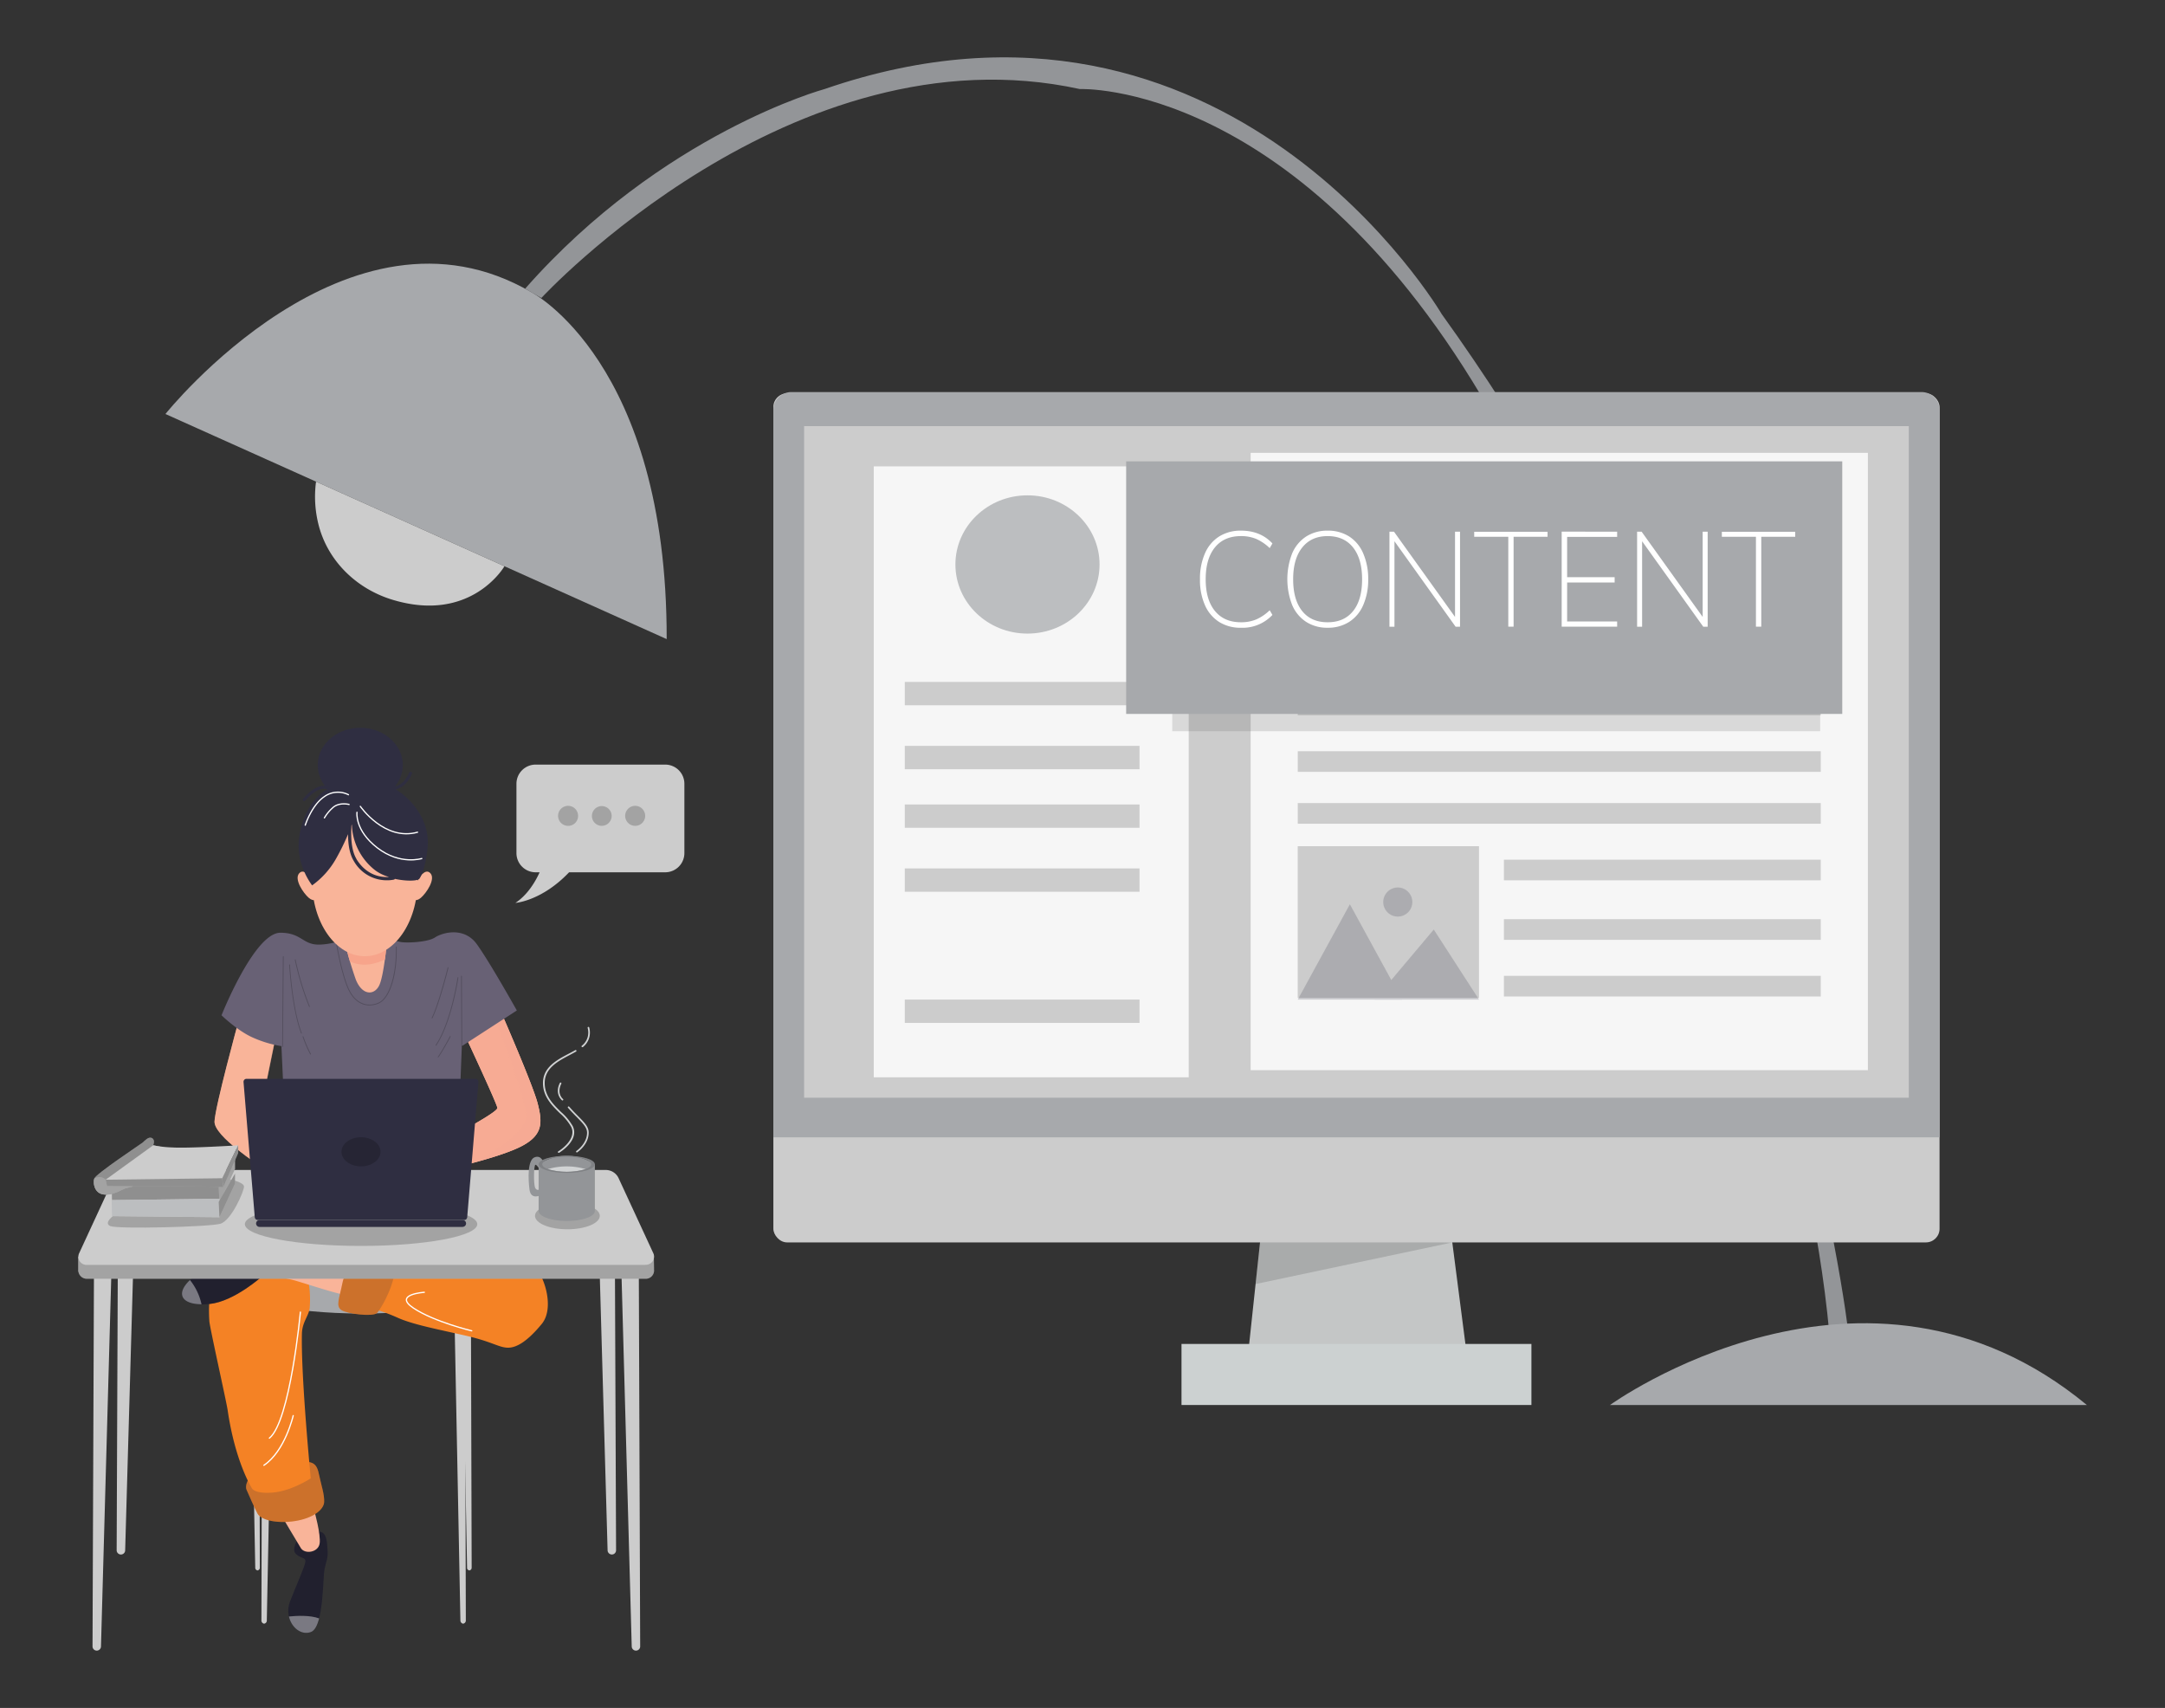 <svg id="aeeb16bf-f3e1-46a7-b22e-aed62138383d" data-name="Layer 1" xmlns="http://www.w3.org/2000/svg" xmlns:xlink="http://www.w3.org/1999/xlink" width="865.76" height="682.89" viewBox="0 0 865.76 682.89"><rect x="0" y="0" width="865.76" height="682.89" fill="#333333" stroke="none"/><defs><clipPath id="f9e5a813-a1cb-4af4-b3f9-6838de15bcd0"><path id="a8dc3632-a664-4876-826a-2528579c6ff7" data-name="SVGID" d="M186.28,414.66s12.61,26.93,12.61,28.35-11.19,7.51-13.32,8.79a54.06,54.06,0,0,1-5.11,2.55l1.28,12.47S201,462.43,209.09,458s7.8-9.36,5.93-16.73-14.32-35.84-14.32-35.84Z" fill="#f7ab94"/></clipPath><clipPath id="aa31dee3-b6de-4af7-bbfe-428d1200e6ea"><path id="eb236125-1e82-45a8-9149-7167069bb4c0" data-name="SVGID" d="M95.3,408.71s-9.21,33.73-9.48,39.69,18.28,17.71,19,18.42-1-20.49-1-20.49l6.29-30.8Z" fill="#f7ab94"/></clipPath></defs><path d="M188.29,511.72l.32,115a1.08,1.08,0,0,1-.92,1.18h0a1.06,1.06,0,0,1-.91-1.18l-2.2-114.91Z" fill="#ccc"/><path d="M185.91,516l.37,131.79a1.29,1.29,0,0,1-1.08,1.41h0a1.29,1.29,0,0,1-1.09-1.36l-2.57-131.68Z" fill="#ccc"/><ellipse cx="144.81" cy="513.14" rx="52.72" ry="12.05" fill="#a7a9ac"/><path d="M154.68,507.61a24.8,24.8,0,0,0-4.33,7.11,65.74,65.74,0,0,0-2,8.29,77.35,77.35,0,0,1,11,4c6.33,2.76,17,4.74,27.25,7.11s13,4.73,16.58,4.73,7.91-2.77,13.44-9.47.78-20.94-4.74-25.28-35.15-7.89-39.09-6.71S154.68,507.61,154.68,507.61Z" fill="#f48225" data-secondary="true"/><path d="M739.17,533S714.81,317.71,576.55,125.62c0,0-85.38-145.7-246.85-90,0,0-64.95,17.63-119.71,79.81l6.5,3.71S316.71,10.55,431.78,35.6c0,0,88-3.8,164.25,129,0,0,119.71,197.66,135.49,368.41Z" fill="#939598"/><path d="M266.6,255.53l-200.44-90S139.21,74,212.49,116.84C212.49,116.84,266.77,144.8,266.6,255.53Z" fill="#a7a9ac"/><path d="M201.73,226.4s-13.26,23-44.87,13.37c-13.92-4.25-25.18-14.86-29.18-28.85a45.63,45.63,0,0,1-1.3-18.35Z" fill="#ccc"/><polygon points="498.54 546.66 587.08 545.68 578.33 478.01 505.79 478.82 498.54 546.66" fill="#c4c6c6"/><g opacity="0.14"><polygon points="580.85 496.74 504.22 493.48 502.1 513.4 580.85 496.74"/></g><rect x="309.26" y="157.28" width="466.35" height="339.47" rx="5.46" fill="#ccc"/><path d="M775.61,163.94V454.75H309.26V163.94a7.18,7.18,0,0,1,7.17-7.18h452A7.18,7.18,0,0,1,775.61,163.94Z" fill="#a7a9ac"/><rect x="321.55" y="170.38" width="441.76" height="268.52" fill="#ccc"/><rect x="472.47" y="537.34" width="139.93" height="24.41" transform="translate(1084.87 1099.1) rotate(-180)" fill="#ccd1d1"/><rect x="349.41" y="186.48" width="125.94" height="244.28" transform="translate(824.76 617.23) rotate(-180)" fill="#f6f6f6"/><rect x="500.12" y="181.08" width="246.82" height="246.82" transform="translate(1247.06 608.97) rotate(-180)" fill="#f6f6f6"/><ellipse cx="410.88" cy="225.69" rx="28.82" ry="27.64" fill="#bcbec0"/><rect x="361.81" y="272.65" width="93.88" height="9.33" transform="translate(817.5 554.64) rotate(-180)" fill="#ccc"/><rect x="361.81" y="298.23" width="93.88" height="9.33" transform="translate(817.5 605.79) rotate(-180)" fill="#ccc"/><rect x="361.81" y="321.64" width="93.88" height="9.33" transform="translate(817.5 652.62) rotate(-180)" fill="#ccc"/><rect x="361.81" y="347.22" width="93.88" height="9.33" transform="translate(817.5 703.77) rotate(-180)" fill="#ccc"/><rect x="361.81" y="399.67" width="93.88" height="9.33" transform="translate(817.5 808.66) rotate(-180)" fill="#ccc"/><rect x="518.96" y="277.71" width="209.14" height="8.26" transform="translate(1247.06 563.68) rotate(-180)" fill="#ccc"/><rect x="518.96" y="300.35" width="209.14" height="8.26" transform="translate(1247.06 608.97) rotate(-180)" fill="#ccc"/><rect x="518.96" y="321.08" width="209.14" height="8.26" transform="translate(1247.06 650.43) rotate(-180)" fill="#ccc"/><rect x="601.4" y="343.73" width="126.7" height="8.26" transform="translate(1329.5 695.72) rotate(-180)" fill="#ccc"/><rect x="601.4" y="367.52" width="126.7" height="8.26" transform="translate(1329.5 743.3) rotate(-180)" fill="#ccc"/><rect x="601.4" y="390.16" width="126.7" height="8.26" transform="translate(1329.5 788.59) rotate(-180)" fill="#ccc"/><g opacity="0.19"><rect x="468.76" y="191.35" width="259.11" height="100.99" transform="translate(1196.63 483.7) rotate(-180)" fill="#59595b"/></g><rect x="450.34" y="184.45" width="286.36" height="100.99" transform="translate(1187.04 469.9) rotate(-180)" fill="#a7a9ac"/><rect x="518.96" y="338.34" width="72.49" height="60.67" transform="translate(1110.4 737.35) rotate(-180)" fill="#ccc"/><path d="M496.29,212.17q7.77,0,12.54,5.12l-1.09,1.86a18.9,18.9,0,0,0-5.41-3.68,15.74,15.74,0,0,0-6.09-1.12q-6.74,0-10.42,4.54t-3.68,12.74q0,8.16,3.71,12.67t10.39,4.5a15.56,15.56,0,0,0,6.09-1.12,18.5,18.5,0,0,0,5.41-3.68l1.09,1.87A16.35,16.35,0,0,1,496.29,251a16,16,0,0,1-8.76-2.32,15.1,15.1,0,0,1-5.67-6.67,24.66,24.66,0,0,1-2-10.37,25,25,0,0,1,2-10.42,15,15,0,0,1,5.67-6.72A16,16,0,0,1,496.29,212.17Z" fill="#fff"/><path d="M530.91,212.17a15.68,15.68,0,0,1,8.63,2.34,15,15,0,0,1,5.59,6.75,25.42,25.42,0,0,1,2,10.37,25.07,25.07,0,0,1-2,10.32,14.93,14.93,0,0,1-5.59,6.69,15.6,15.6,0,0,1-8.63,2.35,15.41,15.41,0,0,1-8.6-2.35,15,15,0,0,1-5.58-6.72,28.55,28.55,0,0,1,0-20.69,15.09,15.09,0,0,1,5.6-6.72A15.58,15.58,0,0,1,530.91,212.17Zm0,2.18q-6.52,0-10.16,4.56t-3.63,12.72q0,8.16,3.6,12.67t10.19,4.5q6.58,0,10.18-4.48t3.6-12.69q0-8.2-3.62-12.74T530.91,214.35Z" fill="#fff"/><path d="M581.85,212.59h2v38h-1.76l-24.46-34.18v34.18h-2v-38h1.81l24.41,34.08Z" fill="#fff"/><path d="M603.15,250.56V214.62H589.52v-2h29.33v2H605.27v35.94Z" fill="#fff"/><path d="M646.68,212.59v2.08h-20v16.11h19v2.13h-19v15.57h20v2.08H624.5v-38Z" fill="#fff"/><path d="M680.88,212.59h2v38h-1.76l-24.46-34.18v34.18h-2v-38h1.81l24.41,34.08Z" fill="#fff"/><path d="M702.18,250.56V214.62H688.55v-2h29.34v2H704.31v35.94Z" fill="#fff"/><g opacity="0.2"><polygon points="591.45 399.67 573.35 371.65 549.75 399.67 591.45 399.67" fill="#2f2e41"/><polygon points="560.65 399.67 539.8 361.55 518.96 399.67 560.65 399.67" fill="#2f2e41"/><circle cx="558.96" cy="360.66" r="5.82" transform="translate(-91.31 500.88) rotate(-45)" fill="#2f2e41"/></g><path d="M186.28,414.66s12.61,26.93,12.61,28.35-11.19,7.51-13.32,8.79a54.06,54.06,0,0,1-5.11,2.55l1.28,12.47S201,462.43,209.09,458s7.8-9.36,5.93-16.73-14.32-35.84-14.32-35.84Z" fill="#f9b499"/><g style="isolation:isolate"><path id="f991ac69-e486-488a-bb8f-bd2aec5d704e" data-name="SVGID" d="M186.28,414.66s12.61,26.93,12.61,28.35-11.19,7.51-13.32,8.79a54.06,54.06,0,0,1-5.11,2.55l1.28,12.47S201,462.43,209.09,458s7.8-9.36,5.93-16.73-14.32-35.84-14.32-35.84Z" fill="#f7ab94"/><g clip-path="url(#f9e5a813-a1cb-4af4-b3f9-6838de15bcd0)"><path d="M209.06,458c8.08-4.39,7.79-9.36,5.92-16.73s-14.32-35.84-14.32-35.84l-2,1.28-.64,1.18s11.62,28.53,12.32,38c.47,6.38-12.38,14.34-20.88,18.89C195.76,463.17,204.33,460.6,209.06,458Z" fill="#f7ab94" opacity="0.5" style="isolation:isolate"/></g></g><g opacity="0.5" style="isolation:isolate"><path id="fcd549e8-a3ad-4dc9-87a7-9e6f1f4ded1c" data-name="SVGID" d="M95.3,408.71s-9.21,33.73-9.48,39.69,18.28,17.71,19,18.42-1-20.49-1-20.49l6.29-30.8Z" fill="#f7ab94"/><g clip-path="url(#aa31dee3-b6de-4af7-bbfe-428d1200e6ea)"><path d="M99.51,411.47l-.2-.91-4-1.85s-9.21,33.73-9.48,39.69,18.28,17.71,19,18.42c.28.29.17-2.89-.06-6.81-5.52-4.68-13.44-11.27-14.37-14" fill="#f7ab94" opacity="0.5" style="isolation:isolate"/></g></g><path d="M95.25,408.71S86,442.44,85.77,448.4s18.28,17.71,19,18.42-1.06-20.49-1.06-20.49l6.29-30.8Z" fill="#f9b499"/><path d="M138.48,374.83s-3.56,2.56-10.49,2.85-7.26-4.74-15.87-4.74c-10.44,0-23.53,33-23.53,33s6.52,6.39,12.9,9.08a45.87,45.87,0,0,0,11.05,3.26l1,21.69h70.3l.84-21.69,22-14.26s-10.78-19.27-16-26.5-14-4.53-16.73-2.7-10.66,2.28-13.6,1.85A117.62,117.62,0,0,1,149,373.56S144.44,369.8,138.48,374.83Z" fill="#686175" data-primary="true"/><g opacity="0.2"><path d="M113,418.65h0a.16.16,0,0,1-.16-.16l.28-36a.16.16,0,0,1,.16-.16h0a.17.17,0,0,1,.16.17l-.29,36A.16.16,0,0,1,113,418.65Z"/></g><g opacity="0.2"><path d="M120.54,413.27a.15.15,0,0,1-.15-.1c-3.71-9.7-4.74-27.23-4.75-27.41a.16.16,0,0,1,.15-.17.18.18,0,0,1,.17.16c0,.17,1,17.65,4.73,27.3a.16.16,0,0,1-.09.21Z"/></g><g opacity="0.2"><path d="M124.17,421.62a.18.18,0,0,1-.15-.08,49.19,49.19,0,0,1-3-7,.16.16,0,1,1,.31-.1,48.49,48.49,0,0,0,3,6.92.16.16,0,0,1-.07.21A.1.1,0,0,1,124.17,421.62Z"/></g><g opacity="0.2"><path d="M123.74,402.63a.15.15,0,0,1-.15-.1,113.32,113.32,0,0,1-5.69-18.73.16.16,0,0,1,.13-.19.15.15,0,0,1,.19.12,112.7,112.7,0,0,0,5.67,18.68.17.17,0,0,1-.09.21Z"/></g><g opacity="0.2"><path d="M172.78,407.18h-.07a.16.16,0,0,1-.07-.22c2.94-6.16,6.34-20,6.37-20.11a.16.16,0,1,1,.32.08c0,.14-3.44,14-6.4,20.17A.16.16,0,0,1,172.78,407.18Z"/></g><g opacity="0.2"><path d="M184.68,418.51a.16.16,0,0,1-.16-.16l-.15-28.07a.17.17,0,0,1,.17-.16h0a.16.16,0,0,1,.16.16l.14,28.06a.17.17,0,0,1-.16.17Z"/></g><g opacity="0.2"><path d="M174.34,418.08a.14.14,0,0,1-.09,0,.15.15,0,0,1-.05-.22c6.14-9.16,8.74-26.83,8.77-27a.15.15,0,0,1,.18-.14.16.16,0,0,1,.14.18c0,.18-2.64,17.92-8.82,27.14A.15.15,0,0,1,174.34,418.08Z"/></g><g opacity="0.2"><path d="M175.19,422.76a.14.14,0,0,1-.09,0,.15.15,0,0,1,0-.23c1.95-2.79,4.78-8.15,4.81-8.2a.16.16,0,0,1,.22-.07.15.15,0,0,1,.06.22c0,.06-2.87,5.43-4.83,8.24A.15.15,0,0,1,175.19,422.76Z"/></g><g opacity="0.2"><path d="M147.76,402c-3.11,0-6.39-1.73-8.58-6.55-2.81-6.18-4.81-18.34-4.83-18.46a.16.16,0,0,1,.13-.19.17.17,0,0,1,.19.14c0,.12,2,12.24,4.81,18.38,3,6.6,8.08,7.21,11.83,5.59,4.31-1.86,7.26-11.26,7-22.35a.17.17,0,0,1,.33,0c.25,11.4-2.71,20.72-7.21,22.66A9.38,9.38,0,0,1,147.76,402Z"/></g><path d="M137.2,373.85a153.31,153.31,0,0,0,5.1,17.85c2.56,6.38,7.37,6.38,9.36,2.26s3.26-19.42,3.26-19.42S141.59,376.4,137.2,373.85Z" fill="#f9b499"/><path d="M47.23,476.22l-.58,143.61a1.71,1.71,0,0,0,1.71,1.71h0a1.69,1.69,0,0,0,1.69-1.65l4.1-143.47Z" fill="#ccc"/><path d="M37.57,509.79,37,658.27a1.69,1.69,0,0,0,1.68,1.7h0a1.7,1.7,0,0,0,1.7-1.63L44.51,510Z" fill="#ccc"/><path d="M245.78,476.22l.58,143.61a1.69,1.69,0,0,1-1.68,1.71h0a1.72,1.72,0,0,1-1.71-1.65l-4.08-143.47Z" fill="#ccc"/><path d="M255.46,509.79,256,658.27a1.69,1.69,0,0,1-1.68,1.7h0a1.7,1.7,0,0,1-1.7-1.63L248.54,510Z" fill="#ccc"/><path d="M104.88,516l-.34,131.79a1.28,1.28,0,0,0,1.07,1.41h0a1.27,1.27,0,0,0,1.09-1.36l2.57-131.68Z" fill="#ccc"/><path d="M103.59,511.72l.32,115a1.09,1.09,0,0,1-.93,1.18h0a1.07,1.07,0,0,1-.91-1.18L99.88,511.82Z" fill="#ccc"/><path d="M119.14,615.42s-2.76,4-.78,5.92,4,1.18,3.74,3.16-3.35,8.69-6.11,15.79,3,14.22,8.29,12.25,4.74-21.72,5.52-25.28,1.39-4.14,1.19-7.5-.39-6.9-3-7.31S120.33,614,119.14,615.42Z" fill="#2f2e41"/><path d="M119.14,615.42s-2.76,4-.78,5.92,4,1.18,3.74,3.16-3.35,8.69-6.11,15.79,3,14.22,8.29,12.25,4.74-21.72,5.52-25.28,1.39-4.14,1.19-7.5-.39-6.9-3-7.31S120.33,614,119.14,615.42Z" opacity="0.3"/><path d="M127.61,647.09c-3.55-1.35-9-1.07-12.07-.77,1,4.47,5,7.61,8.74,6.22C125.86,652,126.89,649.85,127.61,647.09Z" fill="#fff" opacity="0.4"/><path d="M113,606.73s5.72,9.68,7.3,12.24,6.92,1.78,7.51-1.78-2.18-13.42-2.18-13.42l-11.85,3Z" fill="#f9b499"/><path d="M99.41,591.33s-1.59,2.57-.8,4.35,3,6.91,4.35,9.48,7.7,4.14,15,3,11.45-4.55,11.66-7.51-1.19-6.91-2.18-11.65-3.56-4.54-7.11-4.54S102.37,588.57,99.41,591.33Z" fill="#f48225" data-secondary="true"/><path d="M99.41,591.33s-1.59,2.57-.8,4.35,3,6.91,4.35,9.48,7.7,4.14,15,3,11.45-4.55,11.66-7.51-1.19-6.91-2.18-11.65-3.56-4.54-7.11-4.54S102.37,588.57,99.41,591.33Z" fill="#2f2e41" opacity="0.2"/><path d="M120.73,533.28c.11-4.85,2.91-7.25,3.13-10.58a41.92,41.92,0,0,0-1.08-13.11l-5.4-7.38c-15.55.2-26.68.46-26.86.52-.59.19-1,3.55-1.39,6.31,0,0-6.59.84-5.41,19.21.17,2.56,6.82,32.16,7.31,35.54,3,20.62,9.56,31,9.56,31s.59,2.57,8.29,2,15.4-5.72,15.4-5.72S120.33,550.85,120.73,533.28Z" fill="#f48225" data-secondary="true"/><path d="M88.07,506s-8.16,1.19-13.16,6.9-.76,9.48,9,8.46,20.92-11,21.4-11.49S95.13,502.61,88.07,506Z" fill="#2f2e41"/><path d="M88.07,506s-8.16,1.19-13.16,6.9-.76,9.48,9,8.46,20.92-11,21.4-11.49S95.13,502.61,88.07,506Z" opacity="0.3"/><path d="M102.56,509.59A77.11,77.11,0,0,1,118,512c6.71,2,18.56,5.92,21.32,5.92s2-10.27,2-12.24-35.54-3.16-39.89-3.16S102.56,509.59,102.56,509.59Z" fill="#f9b499"/><path d="M141.26,505.64s-3.16,1.58-4.35,7.5-2.76,9.09-.39,10.66,12.64,2.77,14.22,1.19,5.92-9.48,6.71-14.61S141.26,505.64,141.26,505.64Z" fill="#f48225" data-secondary="true"/><path d="M141.26,505.64s-3.16,1.58-4.35,7.5-2.76,9.09-.39,10.66,12.64,2.77,14.22,1.19,5.92-9.48,6.71-14.61S141.26,505.64,141.26,505.64Z" fill="#2f2e41" opacity="0.2"/><path d="M80.59,521.49a23.81,23.81,0,0,0-4.62-9.7c-.36.35-.72.7-1.06,1.09C70.51,517.88,73.26,521.44,80.59,521.49Z" fill="#fff" opacity="0.4"/><path d="M120.13,524.62s-4.08,43.61-12.4,50.4" fill="none" stroke="#fff" stroke-linecap="round" stroke-linejoin="round" stroke-width="0.5"/><path d="M117.25,566s-3.24,14.22-11.72,19.87" fill="none" stroke="#fff" stroke-linecap="round" stroke-linejoin="round" stroke-width="0.5"/><path d="M169.69,516.7s-12.64.79-4.35,6.31,23.31,9.09,23.31,9.09" fill="none" stroke="#fff" stroke-linecap="round" stroke-linejoin="round" stroke-width="0.5"/><path d="M261.46,501.76l-4.27-3.84-9.85-21.32a5.67,5.67,0,0,0-5.17-3.21H50.73a5.67,5.67,0,0,0-5.18,3.21L33.27,503.16l-2-.75v6.08l.09-.07a3.37,3.37,0,0,0,3.4,2.87H258.15a3.31,3.31,0,0,0,3.4-3.13Z" fill="#ccc"/><path d="M261.46,501.76l-4.27-3.84-9.85-21.32a5.67,5.67,0,0,0-5.17-3.21H50.73a5.67,5.67,0,0,0-5.18,3.21L33.27,503.16l-2-.75v6.08l.09-.07a3.37,3.37,0,0,0,3.4,2.87H258.15a3.31,3.31,0,0,0,3.4-3.13Z" opacity="0.2"/><path d="M258.15,505.74H34.73a3.26,3.26,0,0,1-3.39-3.14,3.2,3.2,0,0,1,.27-1.43L45.55,471a5.65,5.65,0,0,1,5.18-3.21H242.17a5.66,5.66,0,0,1,5.17,3.21l13.94,30.13a3.27,3.27,0,0,1-3.13,4.57Z" fill="#ccc"/><path d="M46.05,485.5S41,489,44.15,490.24s39.52.32,43.95-.94,9.48-13,9.48-14.86-6.37-3.26-8.72-3.36-33.33,1.77-33.33,1.77Z" opacity="0.2"/><ellipse cx="226.9" cy="486.13" rx="12.96" ry="5.38" opacity="0.2"/><ellipse cx="144.39" cy="489.46" rx="46.47" ry="8.7" opacity="0.2"/><path d="M217.42,465s-.85-3.4-3.68-2.26-2.55,8.65-2,12.9,4.39,2.27,4.39,2.27v-2.55s-1.41,1.12-2.12-.43-.57-9.36.15-9.22,2.12,2.55,2.12,2.55S216.71,468,217.42,465Z" fill="#939598"/><path d="M215.39,465.54v18.63c0,2.19,5,4,11.25,4s11.24-1.77,11.24-4V465.54a20.2,20.2,0,0,0-22.49,0Z" fill="#939598"/><path d="M219.09,467.44a26.86,26.86,0,0,0,15.08,0A26.86,26.86,0,0,0,219.09,467.44Z" fill="#d1d3d4"/><polygon points="44.65 474.05 44.79 480.42 87.74 480.85 87.74 473.48 44.65 474.05" fill="#ccc"/><polygon points="44.65 474.05 44.79 480.42 87.74 480.85 87.74 473.48 44.65 474.05" opacity="0.3"/><polygon points="87.74 480.85 93.98 467.39 93.98 463.42 87.45 474.76 87.74 480.85" fill="#ccc"/><polygon points="87.74 480.85 93.98 467.39 93.98 463.42 87.45 474.76 87.74 480.85" opacity="0.2"/><polygon points="44.65 479.85 44.79 486.24 87.74 486.67 87.74 479.3 44.65 479.85" fill="#ccc"/><polygon points="44.65 479.85 44.79 486.24 87.74 486.67 87.74 479.3 44.65 479.85" fill="#bcbec0"/><polygon points="87.74 486.67 93.98 473.2 93.98 469.23 87.45 480.56 87.74 486.67" fill="#ccc"/><polygon points="87.74 486.67 93.98 473.2 93.98 469.23 87.45 480.56 87.74 486.67" opacity="0.3"/><path d="M61.24,457.89s1-2-.43-2.83-3,1.18-3.83,1.83-18.7,12.48-19.27,14.33,0,5.92,3.82,6.37,7.23-2.12,8.94-2.55,2.37-.56,2.37-.56L64.6,458.6Z" fill="#ccc"/><path d="M61.24,457.89s1-2-.43-2.83-3,1.18-3.83,1.83-18.7,12.48-19.27,14.33,0,5.92,3.82,6.37,7.23-2.12,8.94-2.55,2.37-.56,2.37-.56L64.6,458.6Z" opacity="0.3"/><path d="M41.53,477.6c3.83.43,7.23-2.12,8.94-2.54s2.37-.57,2.37-.57l.42-.58-11-2.25a3.71,3.71,0,0,0-4.54-.43C37.14,473.05,37.71,477.16,41.53,477.6Z" fill="#ccc"/><path d="M41.53,477.6c3.83.43,7.23-2.12,8.94-2.54s2.37-.57,2.37-.57l.42-.58-11-2.25a3.71,3.71,0,0,0-4.54-.43C37.14,473.05,37.71,477.16,41.53,477.6Z" opacity="0.2"/><path d="M42.25,471.68H75.42c10.35,0,13.47-.57,13.47-.57l6.37-13.18s-20.14,1.27-26.36.85a47.89,47.89,0,0,1-7.65-.85Z" fill="#ccc"/><path d="M42.25,471.68l.56,2.55s26.93.14,34,.14,12.47.28,12.47.28l-.43-3.55Z" fill="#ccc"/><path d="M42.25,471.68l.56,2.55s26.93.14,34,.14,12.47.28,12.47.28l-.43-3.55Z" opacity="0.3"/><polygon points="89.3 474.62 95.25 461 95.25 457.89 88.87 471.07 89.3 474.62" fill="#ccc"/><polygon points="89.3 474.62 95.25 461 95.25 457.89 88.87 471.07 89.3 474.62" opacity="0.3"/><path d="M185,490.54h-81.2a1.36,1.36,0,0,1-1.38-1.35h0a1.36,1.36,0,0,1,1.36-1.37H185a1.37,1.37,0,0,1,1.37,1.34v0h0a1.36,1.36,0,0,1-1.34,1.36Z" fill="#2f2e41"/><path d="M185,490.54h-81.2a1.36,1.36,0,0,1-1.38-1.35h0a1.36,1.36,0,0,1,1.36-1.37H185a1.37,1.37,0,0,1,1.37,1.34v0h0a1.36,1.36,0,0,1-1.34,1.36Z" fill="#2f2e41" opacity="0.2"/><path d="M185.66,487.79H103.07a1.19,1.19,0,0,1-1.19-1.11l-4.49-54a1.19,1.19,0,0,1,1-1.32h91.73a1.18,1.18,0,0,1,1.2,1.17c0,.06,0,.11,0,.16l-4.49,54A1.19,1.19,0,0,1,185.66,487.79Z" fill="#2f2e41"/><path d="M152.16,460.52c0,3.22-3.5,5.83-7.8,5.83s-7.8-2.61-7.8-5.83,3.49-5.82,7.8-5.82S152.16,457.31,152.16,460.52Z" opacity="0.2"/><path d="M232.87,418.69a.34.34,0,0,1-.26-.12.33.33,0,0,1,.06-.46,6.7,6.7,0,0,0,2.41-3.76A7.07,7.07,0,0,0,235,411a.31.31,0,0,1,.23-.4.31.31,0,0,1,.39.22,7.56,7.56,0,0,1,.09,3.72,7.42,7.42,0,0,1-2.64,4.13A.36.36,0,0,1,232.87,418.69Z" fill="#d1d3d4"/><path d="M223.42,460.94a.33.33,0,0,1-.28-.16.32.32,0,0,1,.11-.44c.08,0,7.6-4.65,5.18-9.74a21.05,21.05,0,0,0-4.54-5.49c-3.17-3.11-6.76-6.63-6.76-12.09,0-6.31,5.52-9.21,10.39-11.77.9-.47,1.76-.92,2.56-1.39a.33.33,0,0,1,.32.57c-.81.46-1.67.92-2.58,1.4-4.7,2.47-10,5.27-10,11.19,0,5.19,3.34,8.46,6.56,11.62a21.81,21.81,0,0,1,4.68,5.68c2.67,5.62-5.1,10.37-5.43,10.57A.41.41,0,0,1,223.42,460.94Z" fill="#d1d3d4"/><path d="M230.69,460.79a.32.32,0,0,1-.27-.15.32.32,0,0,1,.09-.45s4.25-2.89,4.25-7.3c0-2.05-1.6-3.67-4-6.13-1.08-1.08-2.29-2.31-3.61-3.82a.32.32,0,0,1,0-.46.33.33,0,0,1,.46,0c1.3,1.49,2.51,2.71,3.58,3.79,2.54,2.57,4.22,4.27,4.22,6.59,0,4.76-4.35,7.72-4.54,7.84A.3.3,0,0,1,230.69,460.79Z" fill="#d1d3d4"/><path d="M224.93,440a.31.31,0,0,1-.2-.07s-3.06-2.48-.85-6.92a.33.33,0,0,1,.44-.14.32.32,0,0,1,.15.43c-2,4,.64,6.1.66,6.12a.31.31,0,0,1,.06.45A.3.3,0,0,1,224.93,440Z" fill="#d1d3d4"/><path d="M266,305.71h-51.8a7.68,7.68,0,0,0-7.68,7.68h0v27.7a7.68,7.68,0,0,0,7.68,7.68h1.59c-1.61,3.56-4.74,9-9.68,12.24,0,0,10.51-.73,21.46-12.24H266a7.68,7.68,0,0,0,7.68-7.68h0v-27.7A7.67,7.67,0,0,0,266,305.71Z" fill="#ccc"/><path d="M231.17,326.26a4,4,0,1,0-4,3.94h0A3.94,3.94,0,0,0,231.17,326.26Z" opacity="0.2"/><path d="M244.6,326.26a3.95,3.95,0,1,0-3.95,3.94h0A4,4,0,0,0,244.6,326.26Z" opacity="0.2"/><path d="M258,326.26a4,4,0,1,0-4,3.94h0A4,4,0,0,0,258,326.26Z" opacity="0.2"/><path d="M834.52,561.77H643.82S745.44,488.19,834.52,561.77Z" fill="#a7a9ac"/><path d="M226.64,462.12c-6.22,0-11.25,1.53-11.25,3.42s5,3.43,11.25,3.43,11.24-1.53,11.24-3.43S232.86,462.12,226.64,462.12Zm0,6.4c-5.39,0-9.79-1.33-9.79-3s4.39-3,9.79-3,9.77,1.33,9.77,3S232,468.52,226.64,468.52Z" fill="#808285"/><path d="M139.92,384.38s-1-3.37-1.43-5.3h16l-.55,4.52S146.64,387.76,139.92,384.38Z" fill="#f7a48b"/><ellipse cx="145.89" cy="352.37" rx="21.08" ry="29.96" fill="#f9b499"/><path d="M124.45,351.45s-2.7-4.67-4.82-2.27,1.7,7.94,3.82,9.78,3.69.71,3.56-1.27S124.45,351.45,124.45,351.45Z" fill="#f9b499"/><path d="M167.32,351.45s2.69-4.67,4.82-2.27-1.7,7.94-3.82,9.78-3.7.71-3.56-1.27S167.32,351.45,167.32,351.45Z" fill="#f9b499"/><path d="M158.24,315.6c1.41-.3,4.43-1.46,6.47-6.19a.6.6,0,0,0-.31-.78h0a.6.6,0,0,0-.78.31c-1.88,4.34-4.55,5.3-5.67,5.51a13.56,13.56,0,0,0,3.12-8.57c0-8.22-7.62-14.88-17-14.88s-17,6.66-17,14.88a13.63,13.63,0,0,0,2.85,8.3c-1.79-.1-4.81.66-8.64,5.13a.6.6,0,0,0,0,.84.62.62,0,0,0,.39.14.59.59,0,0,0,.45-.21c4.9-5.7,8.13-4.74,8.78-4.48a17,17,0,0,0-3.09,2.17c-5.46,4.91-8.79,14.21-8.36,22A28.48,28.48,0,0,0,124.81,354a33.18,33.18,0,0,0,9.63-10.78,92.18,92.18,0,0,0,4.74-9.68c0,3.47.45,7.66,2.27,10.66a15.12,15.12,0,0,0,13.29,7.77,13.07,13.07,0,0,0,2.79-.27.6.6,0,0,0,.38-.3c4.57,1,9.12.89,9.82-.08,1.12-1.55,2.72-6.4,3.25-12.32C172,328.9,165.63,320.18,158.24,315.6Zm-15.69,27.83c-2.3-3.76-2.23-9.88-2-13.4l.15-.4a24.12,24.12,0,0,0,9.63,18.56,17.61,17.61,0,0,0,5.25,2.45c-2.9.2-8.87-.35-13.08-7.21Z" fill="#2f2e41"/><path d="M142.75,324.78s-1,7.18,8.15,14.22,17.77,4.26,17.77,4.26" fill="none" stroke="#fff" stroke-linecap="round" stroke-linejoin="round" stroke-width="0.5"/><path d="M144.09,322.41s9.61,14,22.88,10.34" fill="none" stroke="#fff" stroke-linecap="round" stroke-linejoin="round" stroke-width="0.5"/><path d="M139.34,317.75a9.3,9.3,0,0,0-9.61.74c-5.1,3.4-7.66,11.43-7.66,11.43" fill="none" stroke="#fff" stroke-linecap="round" stroke-linejoin="round" stroke-width="0.5"/><path d="M139.59,321.65s-4.13-1.1-6.69,1.46a16.33,16.33,0,0,0-3.17,3.9" fill="none" stroke="#fff" stroke-linecap="round" stroke-linejoin="round" stroke-width="0.5"/></svg>